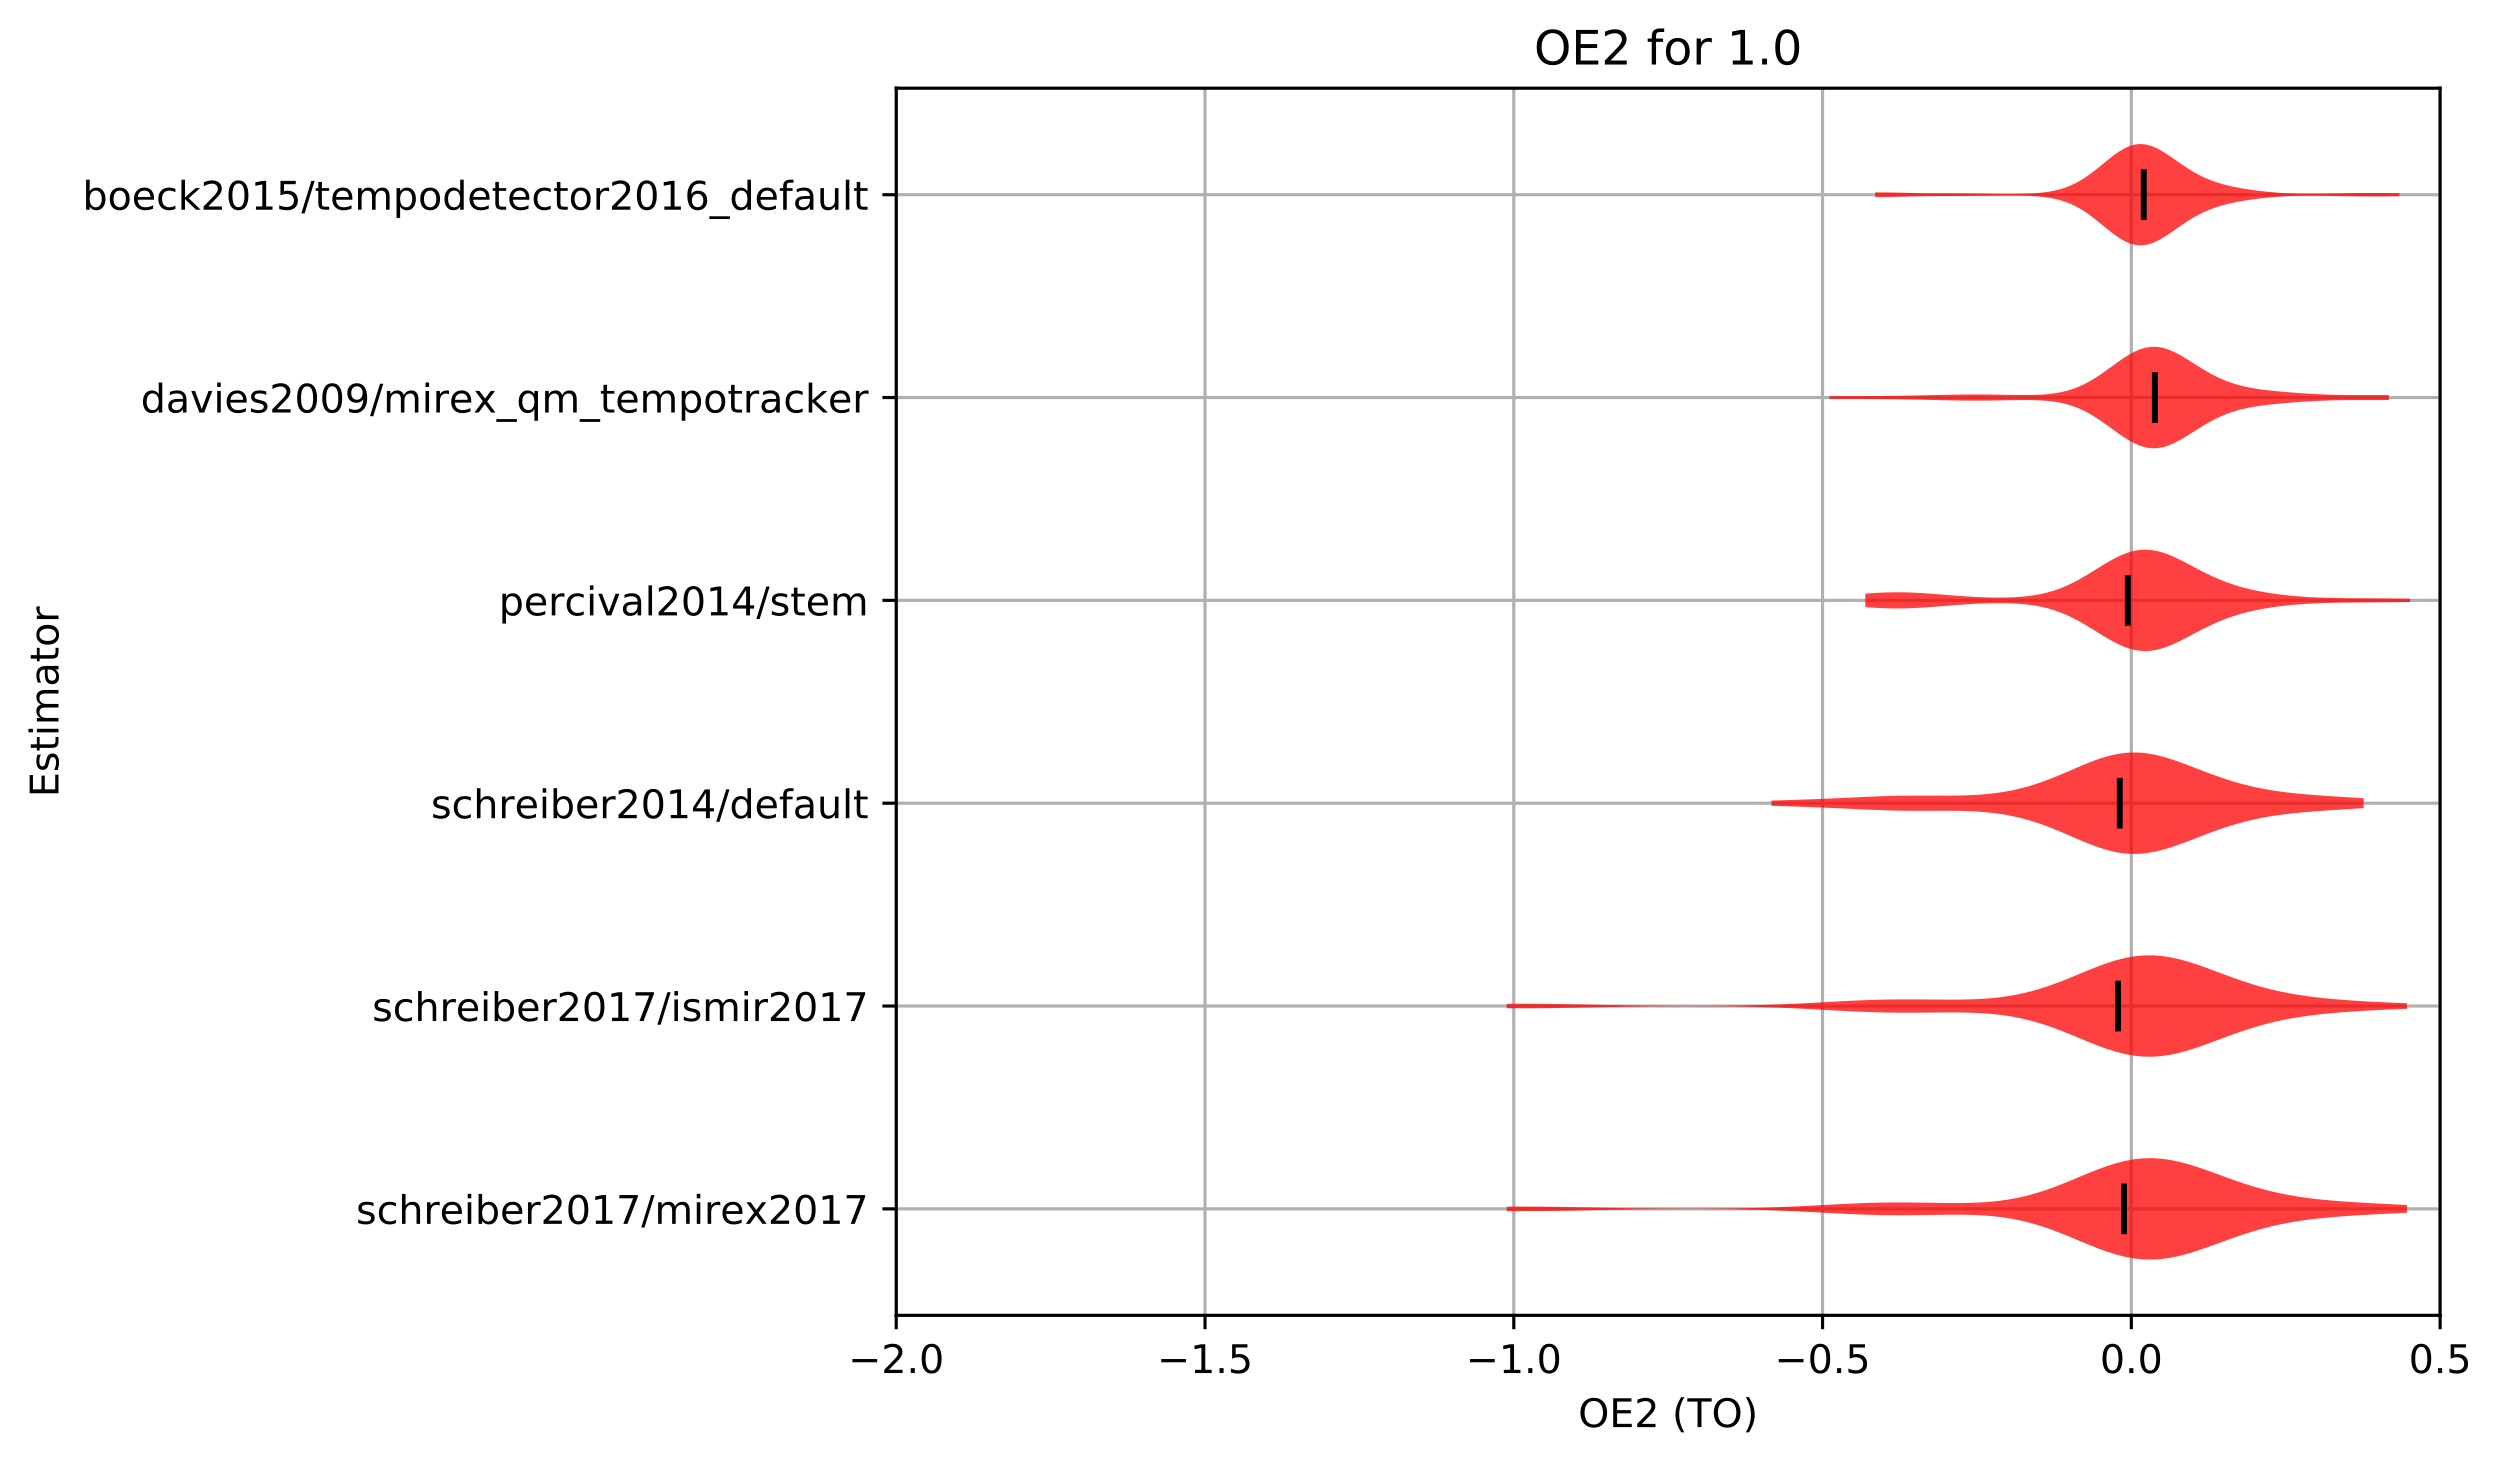 <?xml version="1.0" encoding="utf-8" standalone="no"?>
<!DOCTYPE svg PUBLIC "-//W3C//DTD SVG 1.1//EN"
  "http://www.w3.org/Graphics/SVG/1.1/DTD/svg11.dtd">
<!-- Created with matplotlib (http://matplotlib.org/) -->
<svg height="370.338pt" version="1.1" viewBox="0 0 632.498 370.338" width="632.498pt" xmlns="http://www.w3.org/2000/svg" xmlns:xlink="http://www.w3.org/1999/xlink">
 <defs>
  <style type="text/css">
*{stroke-linecap:butt;stroke-linejoin:round;}
  </style>
 </defs>
 <g id="figure_1">
  <g id="patch_1">
   <path d="M -0 370.338 
L 632.498 370.338 
L 632.498 0 
L -0 0 
z
" style="fill:#ffffff;"/>
  </g>
  <g id="axes_1">
   <g id="patch_2">
    <path d="M 226.747 332.782 
L 617.347 332.782 
L 617.347 22.318 
L 226.747 22.318 
z
" style="fill:#ffffff;"/>
   </g>
   <g id="matplotlib.axis_1">
    <g id="xtick_1">
     <g id="line2d_1">
      <path clip-path="url(#pca1eb09e44)" d="M 226.747 332.782 
L 226.747 22.318 
" style="fill:none;stroke:#b0b0b0;stroke-linecap:square;stroke-width:0.8;"/>
     </g>
     <g id="line2d_2">
      <defs>
       <path d="M 0 0 
L 0 3.5 
" id="ma3792a5d2f" style="stroke:#000000;stroke-width:0.8;"/>
      </defs>
      <g>
       <use style="stroke:#000000;stroke-width:0.8;" x="226.747" xlink:href="#ma3792a5d2f" y="332.782"/>
      </g>
     </g>
     <g id="text_1">
      <!-- −2.0 -->
      <defs>
       <path d="M 10.594 35.5 
L 73.188 35.5 
L 73.188 27.203 
L 10.594 27.203 
z
" id="DejaVuSans-2212"/>
       <path d="M 19.188 8.297 
L 53.609 8.297 
L 53.609 0 
L 7.328 0 
L 7.328 8.297 
Q 12.938 14.109 22.625 23.891 
Q 32.328 33.688 34.812 36.531 
Q 39.547 41.844 41.422 45.531 
Q 43.312 49.219 43.312 52.781 
Q 43.312 58.594 39.234 62.25 
Q 35.156 65.922 28.609 65.922 
Q 23.969 65.922 18.812 64.312 
Q 13.672 62.703 7.812 59.422 
L 7.812 69.391 
Q 13.766 71.781 18.938 73 
Q 24.125 74.219 28.422 74.219 
Q 39.75 74.219 46.484 68.547 
Q 53.219 62.891 53.219 53.422 
Q 53.219 48.922 51.531 44.891 
Q 49.859 40.875 45.406 35.406 
Q 44.188 33.984 37.641 27.219 
Q 31.109 20.453 19.188 8.297 
z
" id="DejaVuSans-32"/>
       <path d="M 10.688 12.406 
L 21 12.406 
L 21 0 
L 10.688 0 
z
" id="DejaVuSans-2e"/>
       <path d="M 31.781 66.406 
Q 24.172 66.406 20.328 58.906 
Q 16.5 51.422 16.5 36.375 
Q 16.5 21.391 20.328 13.891 
Q 24.172 6.391 31.781 6.391 
Q 39.453 6.391 43.281 13.891 
Q 47.125 21.391 47.125 36.375 
Q 47.125 51.422 43.281 58.906 
Q 39.453 66.406 31.781 66.406 
z
M 31.781 74.219 
Q 44.047 74.219 50.516 64.516 
Q 56.984 54.828 56.984 36.375 
Q 56.984 17.969 50.516 8.266 
Q 44.047 -1.422 31.781 -1.422 
Q 19.531 -1.422 13.062 8.266 
Q 6.594 17.969 6.594 36.375 
Q 6.594 54.828 13.062 64.516 
Q 19.531 74.219 31.781 74.219 
z
" id="DejaVuSans-30"/>
      </defs>
      <g transform="translate(214.605 347.381)scale(0.1 -0.1)">
       <use xlink:href="#DejaVuSans-2212"/>
       <use x="83.789" xlink:href="#DejaVuSans-32"/>
       <use x="147.412" xlink:href="#DejaVuSans-2e"/>
       <use x="179.199" xlink:href="#DejaVuSans-30"/>
      </g>
     </g>
    </g>
    <g id="xtick_2">
     <g id="line2d_3">
      <path clip-path="url(#pca1eb09e44)" d="M 304.867 332.782 
L 304.867 22.318 
" style="fill:none;stroke:#b0b0b0;stroke-linecap:square;stroke-width:0.8;"/>
     </g>
     <g id="line2d_4">
      <g>
       <use style="stroke:#000000;stroke-width:0.8;" x="304.867" xlink:href="#ma3792a5d2f" y="332.782"/>
      </g>
     </g>
     <g id="text_2">
      <!-- −1.5 -->
      <defs>
       <path d="M 12.406 8.297 
L 28.516 8.297 
L 28.516 63.922 
L 10.984 60.406 
L 10.984 69.391 
L 28.422 72.906 
L 38.281 72.906 
L 38.281 8.297 
L 54.391 8.297 
L 54.391 0 
L 12.406 0 
z
" id="DejaVuSans-31"/>
       <path d="M 10.797 72.906 
L 49.516 72.906 
L 49.516 64.594 
L 19.828 64.594 
L 19.828 46.734 
Q 21.969 47.469 24.109 47.828 
Q 26.266 48.188 28.422 48.188 
Q 40.625 48.188 47.75 41.5 
Q 54.891 34.812 54.891 23.391 
Q 54.891 11.625 47.562 5.094 
Q 40.234 -1.422 26.906 -1.422 
Q 22.312 -1.422 17.547 -0.641 
Q 12.797 0.141 7.719 1.703 
L 7.719 11.625 
Q 12.109 9.234 16.797 8.062 
Q 21.484 6.891 26.703 6.891 
Q 35.156 6.891 40.078 11.328 
Q 45.016 15.766 45.016 23.391 
Q 45.016 31 40.078 35.438 
Q 35.156 39.891 26.703 39.891 
Q 22.75 39.891 18.812 39.016 
Q 14.891 38.141 10.797 36.281 
z
" id="DejaVuSans-35"/>
      </defs>
      <g transform="translate(292.725 347.381)scale(0.1 -0.1)">
       <use xlink:href="#DejaVuSans-2212"/>
       <use x="83.789" xlink:href="#DejaVuSans-31"/>
       <use x="147.412" xlink:href="#DejaVuSans-2e"/>
       <use x="179.199" xlink:href="#DejaVuSans-35"/>
      </g>
     </g>
    </g>
    <g id="xtick_3">
     <g id="line2d_5">
      <path clip-path="url(#pca1eb09e44)" d="M 382.987 332.782 
L 382.987 22.318 
" style="fill:none;stroke:#b0b0b0;stroke-linecap:square;stroke-width:0.8;"/>
     </g>
     <g id="line2d_6">
      <g>
       <use style="stroke:#000000;stroke-width:0.8;" x="382.987" xlink:href="#ma3792a5d2f" y="332.782"/>
      </g>
     </g>
     <g id="text_3">
      <!-- −1.0 -->
      <g transform="translate(370.845 347.381)scale(0.1 -0.1)">
       <use xlink:href="#DejaVuSans-2212"/>
       <use x="83.789" xlink:href="#DejaVuSans-31"/>
       <use x="147.412" xlink:href="#DejaVuSans-2e"/>
       <use x="179.199" xlink:href="#DejaVuSans-30"/>
      </g>
     </g>
    </g>
    <g id="xtick_4">
     <g id="line2d_7">
      <path clip-path="url(#pca1eb09e44)" d="M 461.107 332.782 
L 461.107 22.318 
" style="fill:none;stroke:#b0b0b0;stroke-linecap:square;stroke-width:0.8;"/>
     </g>
     <g id="line2d_8">
      <g>
       <use style="stroke:#000000;stroke-width:0.8;" x="461.107" xlink:href="#ma3792a5d2f" y="332.782"/>
      </g>
     </g>
     <g id="text_4">
      <!-- −0.5 -->
      <g transform="translate(448.965 347.381)scale(0.1 -0.1)">
       <use xlink:href="#DejaVuSans-2212"/>
       <use x="83.789" xlink:href="#DejaVuSans-30"/>
       <use x="147.412" xlink:href="#DejaVuSans-2e"/>
       <use x="179.199" xlink:href="#DejaVuSans-35"/>
      </g>
     </g>
    </g>
    <g id="xtick_5">
     <g id="line2d_9">
      <path clip-path="url(#pca1eb09e44)" d="M 539.227 332.782 
L 539.227 22.318 
" style="fill:none;stroke:#b0b0b0;stroke-linecap:square;stroke-width:0.8;"/>
     </g>
     <g id="line2d_10">
      <g>
       <use style="stroke:#000000;stroke-width:0.8;" x="539.227" xlink:href="#ma3792a5d2f" y="332.782"/>
      </g>
     </g>
     <g id="text_5">
      <!-- 0.0 -->
      <g transform="translate(531.275 347.381)scale(0.1 -0.1)">
       <use xlink:href="#DejaVuSans-30"/>
       <use x="63.623" xlink:href="#DejaVuSans-2e"/>
       <use x="95.41" xlink:href="#DejaVuSans-30"/>
      </g>
     </g>
    </g>
    <g id="xtick_6">
     <g id="line2d_11">
      <path clip-path="url(#pca1eb09e44)" d="M 617.347 332.782 
L 617.347 22.318 
" style="fill:none;stroke:#b0b0b0;stroke-linecap:square;stroke-width:0.8;"/>
     </g>
     <g id="line2d_12">
      <g>
       <use style="stroke:#000000;stroke-width:0.8;" x="617.347" xlink:href="#ma3792a5d2f" y="332.782"/>
      </g>
     </g>
     <g id="text_6">
      <!-- 0.5 -->
      <g transform="translate(609.395 347.381)scale(0.1 -0.1)">
       <use xlink:href="#DejaVuSans-30"/>
       <use x="63.623" xlink:href="#DejaVuSans-2e"/>
       <use x="95.41" xlink:href="#DejaVuSans-35"/>
      </g>
     </g>
    </g>
    <g id="text_7">
     <!-- OE2 (TO) -->
     <defs>
      <path d="M 39.406 66.219 
Q 28.656 66.219 22.328 58.203 
Q 16.016 50.203 16.016 36.375 
Q 16.016 22.609 22.328 14.594 
Q 28.656 6.594 39.406 6.594 
Q 50.141 6.594 56.422 14.594 
Q 62.703 22.609 62.703 36.375 
Q 62.703 50.203 56.422 58.203 
Q 50.141 66.219 39.406 66.219 
z
M 39.406 74.219 
Q 54.734 74.219 63.906 63.938 
Q 73.094 53.656 73.094 36.375 
Q 73.094 19.141 63.906 8.859 
Q 54.734 -1.422 39.406 -1.422 
Q 24.031 -1.422 14.812 8.828 
Q 5.609 19.094 5.609 36.375 
Q 5.609 53.656 14.812 63.938 
Q 24.031 74.219 39.406 74.219 
z
" id="DejaVuSans-4f"/>
      <path d="M 9.812 72.906 
L 55.906 72.906 
L 55.906 64.594 
L 19.672 64.594 
L 19.672 43.016 
L 54.391 43.016 
L 54.391 34.719 
L 19.672 34.719 
L 19.672 8.297 
L 56.781 8.297 
L 56.781 0 
L 9.812 0 
z
" id="DejaVuSans-45"/>
      <path id="DejaVuSans-20"/>
      <path d="M 31 75.875 
Q 24.469 64.656 21.281 53.656 
Q 18.109 42.672 18.109 31.391 
Q 18.109 20.125 21.312 9.062 
Q 24.516 -2 31 -13.188 
L 23.188 -13.188 
Q 15.875 -1.703 12.234 9.375 
Q 8.594 20.453 8.594 31.391 
Q 8.594 42.281 12.203 53.312 
Q 15.828 64.359 23.188 75.875 
z
" id="DejaVuSans-28"/>
      <path d="M -0.297 72.906 
L 61.375 72.906 
L 61.375 64.594 
L 35.5 64.594 
L 35.5 0 
L 25.594 0 
L 25.594 64.594 
L -0.297 64.594 
z
" id="DejaVuSans-54"/>
      <path d="M 8.016 75.875 
L 15.828 75.875 
Q 23.141 64.359 26.781 53.312 
Q 30.422 42.281 30.422 31.391 
Q 30.422 20.453 26.781 9.375 
Q 23.141 -1.703 15.828 -13.188 
L 8.016 -13.188 
Q 14.5 -2 17.703 9.062 
Q 20.906 20.125 20.906 31.391 
Q 20.906 42.672 17.703 53.656 
Q 14.5 64.656 8.016 75.875 
z
" id="DejaVuSans-29"/>
     </defs>
     <g transform="translate(399.29 361.059)scale(0.1 -0.1)">
      <use xlink:href="#DejaVuSans-4f"/>
      <use x="78.711" xlink:href="#DejaVuSans-45"/>
      <use x="141.895" xlink:href="#DejaVuSans-32"/>
      <use x="205.518" xlink:href="#DejaVuSans-20"/>
      <use x="237.305" xlink:href="#DejaVuSans-28"/>
      <use x="276.318" xlink:href="#DejaVuSans-54"/>
      <use x="337.402" xlink:href="#DejaVuSans-4f"/>
      <use x="416.113" xlink:href="#DejaVuSans-29"/>
     </g>
    </g>
   </g>
   <g id="matplotlib.axis_2">
    <g id="ytick_1">
     <g id="line2d_13">
      <path clip-path="url(#pca1eb09e44)" d="M 226.747 305.841 
L 617.347 305.841 
" style="fill:none;stroke:#b0b0b0;stroke-linecap:square;stroke-width:0.8;"/>
     </g>
     <g id="line2d_14">
      <defs>
       <path d="M 0 0 
L -3.5 0 
" id="mf62fa3d523" style="stroke:#000000;stroke-width:0.8;"/>
      </defs>
      <g>
       <use style="stroke:#000000;stroke-width:0.8;" x="226.747" xlink:href="#mf62fa3d523" y="305.841"/>
      </g>
     </g>
     <g id="text_8">
      <!-- schreiber2017/mirex2017 -->
      <defs>
       <path d="M 44.281 53.078 
L 44.281 44.578 
Q 40.484 46.531 36.375 47.5 
Q 32.281 48.484 27.875 48.484 
Q 21.188 48.484 17.844 46.438 
Q 14.5 44.391 14.5 40.281 
Q 14.5 37.156 16.891 35.375 
Q 19.281 33.594 26.516 31.984 
L 29.594 31.297 
Q 39.156 29.25 43.188 25.516 
Q 47.219 21.781 47.219 15.094 
Q 47.219 7.469 41.188 3.016 
Q 35.156 -1.422 24.609 -1.422 
Q 20.219 -1.422 15.453 -0.562 
Q 10.688 0.297 5.422 2 
L 5.422 11.281 
Q 10.406 8.688 15.234 7.391 
Q 20.062 6.109 24.812 6.109 
Q 31.156 6.109 34.562 8.281 
Q 37.984 10.453 37.984 14.406 
Q 37.984 18.062 35.516 20.016 
Q 33.062 21.969 24.703 23.781 
L 21.578 24.516 
Q 13.234 26.266 9.516 29.906 
Q 5.812 33.547 5.812 39.891 
Q 5.812 47.609 11.281 51.797 
Q 16.75 56 26.812 56 
Q 31.781 56 36.172 55.266 
Q 40.578 54.547 44.281 53.078 
z
" id="DejaVuSans-73"/>
       <path d="M 48.781 52.594 
L 48.781 44.188 
Q 44.969 46.297 41.141 47.344 
Q 37.312 48.391 33.406 48.391 
Q 24.656 48.391 19.812 42.844 
Q 14.984 37.312 14.984 27.297 
Q 14.984 17.281 19.812 11.734 
Q 24.656 6.203 33.406 6.203 
Q 37.312 6.203 41.141 7.25 
Q 44.969 8.297 48.781 10.406 
L 48.781 2.094 
Q 45.016 0.344 40.984 -0.531 
Q 36.969 -1.422 32.422 -1.422 
Q 20.062 -1.422 12.781 6.344 
Q 5.516 14.109 5.516 27.297 
Q 5.516 40.672 12.859 48.328 
Q 20.219 56 33.016 56 
Q 37.156 56 41.109 55.141 
Q 45.062 54.297 48.781 52.594 
z
" id="DejaVuSans-63"/>
       <path d="M 54.891 33.016 
L 54.891 0 
L 45.906 0 
L 45.906 32.719 
Q 45.906 40.484 42.875 44.328 
Q 39.844 48.188 33.797 48.188 
Q 26.516 48.188 22.312 43.547 
Q 18.109 38.922 18.109 30.906 
L 18.109 0 
L 9.078 0 
L 9.078 75.984 
L 18.109 75.984 
L 18.109 46.188 
Q 21.344 51.125 25.703 53.562 
Q 30.078 56 35.797 56 
Q 45.219 56 50.047 50.172 
Q 54.891 44.344 54.891 33.016 
z
" id="DejaVuSans-68"/>
       <path d="M 41.109 46.297 
Q 39.594 47.172 37.812 47.578 
Q 36.031 48 33.891 48 
Q 26.266 48 22.188 43.047 
Q 18.109 38.094 18.109 28.812 
L 18.109 0 
L 9.078 0 
L 9.078 54.688 
L 18.109 54.688 
L 18.109 46.188 
Q 20.953 51.172 25.484 53.578 
Q 30.031 56 36.531 56 
Q 37.453 56 38.578 55.875 
Q 39.703 55.766 41.062 55.516 
z
" id="DejaVuSans-72"/>
       <path d="M 56.203 29.594 
L 56.203 25.203 
L 14.891 25.203 
Q 15.484 15.922 20.484 11.062 
Q 25.484 6.203 34.422 6.203 
Q 39.594 6.203 44.453 7.469 
Q 49.312 8.734 54.109 11.281 
L 54.109 2.781 
Q 49.266 0.734 44.188 -0.344 
Q 39.109 -1.422 33.891 -1.422 
Q 20.797 -1.422 13.156 6.188 
Q 5.516 13.812 5.516 26.812 
Q 5.516 40.234 12.766 48.109 
Q 20.016 56 32.328 56 
Q 43.359 56 49.781 48.891 
Q 56.203 41.797 56.203 29.594 
z
M 47.219 32.234 
Q 47.125 39.594 43.094 43.984 
Q 39.062 48.391 32.422 48.391 
Q 24.906 48.391 20.391 44.141 
Q 15.875 39.891 15.188 32.172 
z
" id="DejaVuSans-65"/>
       <path d="M 9.422 54.688 
L 18.406 54.688 
L 18.406 0 
L 9.422 0 
z
M 9.422 75.984 
L 18.406 75.984 
L 18.406 64.594 
L 9.422 64.594 
z
" id="DejaVuSans-69"/>
       <path d="M 48.688 27.297 
Q 48.688 37.203 44.609 42.844 
Q 40.531 48.484 33.406 48.484 
Q 26.266 48.484 22.188 42.844 
Q 18.109 37.203 18.109 27.297 
Q 18.109 17.391 22.188 11.75 
Q 26.266 6.109 33.406 6.109 
Q 40.531 6.109 44.609 11.75 
Q 48.688 17.391 48.688 27.297 
z
M 18.109 46.391 
Q 20.953 51.266 25.266 53.625 
Q 29.594 56 35.594 56 
Q 45.562 56 51.781 48.094 
Q 58.016 40.188 58.016 27.297 
Q 58.016 14.406 51.781 6.484 
Q 45.562 -1.422 35.594 -1.422 
Q 29.594 -1.422 25.266 0.953 
Q 20.953 3.328 18.109 8.203 
L 18.109 0 
L 9.078 0 
L 9.078 75.984 
L 18.109 75.984 
z
" id="DejaVuSans-62"/>
       <path d="M 8.203 72.906 
L 55.078 72.906 
L 55.078 68.703 
L 28.609 0 
L 18.312 0 
L 43.219 64.594 
L 8.203 64.594 
z
" id="DejaVuSans-37"/>
       <path d="M 25.391 72.906 
L 33.688 72.906 
L 8.297 -9.281 
L 0 -9.281 
z
" id="DejaVuSans-2f"/>
       <path d="M 52 44.188 
Q 55.375 50.25 60.062 53.125 
Q 64.75 56 71.094 56 
Q 79.641 56 84.281 50.016 
Q 88.922 44.047 88.922 33.016 
L 88.922 0 
L 79.891 0 
L 79.891 32.719 
Q 79.891 40.578 77.094 44.375 
Q 74.312 48.188 68.609 48.188 
Q 61.625 48.188 57.562 43.547 
Q 53.516 38.922 53.516 30.906 
L 53.516 0 
L 44.484 0 
L 44.484 32.719 
Q 44.484 40.625 41.703 44.406 
Q 38.922 48.188 33.109 48.188 
Q 26.219 48.188 22.156 43.531 
Q 18.109 38.875 18.109 30.906 
L 18.109 0 
L 9.078 0 
L 9.078 54.688 
L 18.109 54.688 
L 18.109 46.188 
Q 21.188 51.219 25.484 53.609 
Q 29.781 56 35.688 56 
Q 41.656 56 45.828 52.969 
Q 50 49.953 52 44.188 
z
" id="DejaVuSans-6d"/>
       <path d="M 54.891 54.688 
L 35.109 28.078 
L 55.906 0 
L 45.312 0 
L 29.391 21.484 
L 13.484 0 
L 2.875 0 
L 24.125 28.609 
L 4.688 54.688 
L 15.281 54.688 
L 29.781 35.203 
L 44.281 54.688 
z
" id="DejaVuSans-78"/>
      </defs>
      <g transform="translate(90.084 309.64)scale(0.1 -0.1)">
       <use xlink:href="#DejaVuSans-73"/>
       <use x="52.1" xlink:href="#DejaVuSans-63"/>
       <use x="107.08" xlink:href="#DejaVuSans-68"/>
       <use x="170.459" xlink:href="#DejaVuSans-72"/>
       <use x="211.541" xlink:href="#DejaVuSans-65"/>
       <use x="273.064" xlink:href="#DejaVuSans-69"/>
       <use x="300.848" xlink:href="#DejaVuSans-62"/>
       <use x="364.324" xlink:href="#DejaVuSans-65"/>
       <use x="425.848" xlink:href="#DejaVuSans-72"/>
       <use x="466.961" xlink:href="#DejaVuSans-32"/>
       <use x="530.584" xlink:href="#DejaVuSans-30"/>
       <use x="594.207" xlink:href="#DejaVuSans-31"/>
       <use x="657.83" xlink:href="#DejaVuSans-37"/>
       <use x="721.453" xlink:href="#DejaVuSans-2f"/>
       <use x="755.145" xlink:href="#DejaVuSans-6d"/>
       <use x="852.557" xlink:href="#DejaVuSans-69"/>
       <use x="880.34" xlink:href="#DejaVuSans-72"/>
       <use x="921.422" xlink:href="#DejaVuSans-65"/>
       <use x="982.93" xlink:href="#DejaVuSans-78"/>
       <use x="1042.109" xlink:href="#DejaVuSans-32"/>
       <use x="1105.732" xlink:href="#DejaVuSans-30"/>
       <use x="1169.355" xlink:href="#DejaVuSans-31"/>
       <use x="1232.979" xlink:href="#DejaVuSans-37"/>
      </g>
     </g>
    </g>
    <g id="ytick_2">
     <g id="line2d_15">
      <path clip-path="url(#pca1eb09e44)" d="M 226.747 254.525 
L 617.347 254.525 
" style="fill:none;stroke:#b0b0b0;stroke-linecap:square;stroke-width:0.8;"/>
     </g>
     <g id="line2d_16">
      <g>
       <use style="stroke:#000000;stroke-width:0.8;" x="226.747" xlink:href="#mf62fa3d523" y="254.525"/>
      </g>
     </g>
     <g id="text_9">
      <!-- schreiber2017/ismir2017 -->
      <g transform="translate(94.164 258.324)scale(0.1 -0.1)">
       <use xlink:href="#DejaVuSans-73"/>
       <use x="52.1" xlink:href="#DejaVuSans-63"/>
       <use x="107.08" xlink:href="#DejaVuSans-68"/>
       <use x="170.459" xlink:href="#DejaVuSans-72"/>
       <use x="211.541" xlink:href="#DejaVuSans-65"/>
       <use x="273.064" xlink:href="#DejaVuSans-69"/>
       <use x="300.848" xlink:href="#DejaVuSans-62"/>
       <use x="364.324" xlink:href="#DejaVuSans-65"/>
       <use x="425.848" xlink:href="#DejaVuSans-72"/>
       <use x="466.961" xlink:href="#DejaVuSans-32"/>
       <use x="530.584" xlink:href="#DejaVuSans-30"/>
       <use x="594.207" xlink:href="#DejaVuSans-31"/>
       <use x="657.83" xlink:href="#DejaVuSans-37"/>
       <use x="721.453" xlink:href="#DejaVuSans-2f"/>
       <use x="755.145" xlink:href="#DejaVuSans-69"/>
       <use x="782.928" xlink:href="#DejaVuSans-73"/>
       <use x="835.027" xlink:href="#DejaVuSans-6d"/>
       <use x="932.439" xlink:href="#DejaVuSans-69"/>
       <use x="960.223" xlink:href="#DejaVuSans-72"/>
       <use x="1001.336" xlink:href="#DejaVuSans-32"/>
       <use x="1064.959" xlink:href="#DejaVuSans-30"/>
       <use x="1128.582" xlink:href="#DejaVuSans-31"/>
       <use x="1192.205" xlink:href="#DejaVuSans-37"/>
      </g>
     </g>
    </g>
    <g id="ytick_3">
     <g id="line2d_17">
      <path clip-path="url(#pca1eb09e44)" d="M 226.747 203.208 
L 617.347 203.208 
" style="fill:none;stroke:#b0b0b0;stroke-linecap:square;stroke-width:0.8;"/>
     </g>
     <g id="line2d_18">
      <g>
       <use style="stroke:#000000;stroke-width:0.8;" x="226.747" xlink:href="#mf62fa3d523" y="203.208"/>
      </g>
     </g>
     <g id="text_10">
      <!-- schreiber2014/default -->
      <defs>
       <path d="M 37.797 64.312 
L 12.891 25.391 
L 37.797 25.391 
z
M 35.203 72.906 
L 47.609 72.906 
L 47.609 25.391 
L 58.016 25.391 
L 58.016 17.188 
L 47.609 17.188 
L 47.609 0 
L 37.797 0 
L 37.797 17.188 
L 4.891 17.188 
L 4.891 26.703 
z
" id="DejaVuSans-34"/>
       <path d="M 45.406 46.391 
L 45.406 75.984 
L 54.391 75.984 
L 54.391 0 
L 45.406 0 
L 45.406 8.203 
Q 42.578 3.328 38.25 0.953 
Q 33.938 -1.422 27.875 -1.422 
Q 17.969 -1.422 11.734 6.484 
Q 5.516 14.406 5.516 27.297 
Q 5.516 40.188 11.734 48.094 
Q 17.969 56 27.875 56 
Q 33.938 56 38.25 53.625 
Q 42.578 51.266 45.406 46.391 
z
M 14.797 27.297 
Q 14.797 17.391 18.875 11.75 
Q 22.953 6.109 30.078 6.109 
Q 37.203 6.109 41.297 11.75 
Q 45.406 17.391 45.406 27.297 
Q 45.406 37.203 41.297 42.844 
Q 37.203 48.484 30.078 48.484 
Q 22.953 48.484 18.875 42.844 
Q 14.797 37.203 14.797 27.297 
z
" id="DejaVuSans-64"/>
       <path d="M 37.109 75.984 
L 37.109 68.5 
L 28.516 68.5 
Q 23.688 68.5 21.797 66.547 
Q 19.922 64.594 19.922 59.516 
L 19.922 54.688 
L 34.719 54.688 
L 34.719 47.703 
L 19.922 47.703 
L 19.922 0 
L 10.891 0 
L 10.891 47.703 
L 2.297 47.703 
L 2.297 54.688 
L 10.891 54.688 
L 10.891 58.5 
Q 10.891 67.625 15.141 71.797 
Q 19.391 75.984 28.609 75.984 
z
" id="DejaVuSans-66"/>
       <path d="M 34.281 27.484 
Q 23.391 27.484 19.188 25 
Q 14.984 22.516 14.984 16.5 
Q 14.984 11.719 18.141 8.906 
Q 21.297 6.109 26.703 6.109 
Q 34.188 6.109 38.703 11.406 
Q 43.219 16.703 43.219 25.484 
L 43.219 27.484 
z
M 52.203 31.203 
L 52.203 0 
L 43.219 0 
L 43.219 8.297 
Q 40.141 3.328 35.547 0.953 
Q 30.953 -1.422 24.312 -1.422 
Q 15.922 -1.422 10.953 3.297 
Q 6 8.016 6 15.922 
Q 6 25.141 12.172 29.828 
Q 18.359 34.516 30.609 34.516 
L 43.219 34.516 
L 43.219 35.406 
Q 43.219 41.609 39.141 45 
Q 35.062 48.391 27.688 48.391 
Q 23 48.391 18.547 47.266 
Q 14.109 46.141 10.016 43.891 
L 10.016 52.203 
Q 14.938 54.109 19.578 55.047 
Q 24.219 56 28.609 56 
Q 40.484 56 46.344 49.844 
Q 52.203 43.703 52.203 31.203 
z
" id="DejaVuSans-61"/>
       <path d="M 8.5 21.578 
L 8.5 54.688 
L 17.484 54.688 
L 17.484 21.922 
Q 17.484 14.156 20.5 10.266 
Q 23.531 6.391 29.594 6.391 
Q 36.859 6.391 41.078 11.031 
Q 45.312 15.672 45.312 23.688 
L 45.312 54.688 
L 54.297 54.688 
L 54.297 0 
L 45.312 0 
L 45.312 8.406 
Q 42.047 3.422 37.719 1 
Q 33.406 -1.422 27.688 -1.422 
Q 18.266 -1.422 13.375 4.438 
Q 8.5 10.297 8.5 21.578 
z
M 31.109 56 
z
" id="DejaVuSans-75"/>
       <path d="M 9.422 75.984 
L 18.406 75.984 
L 18.406 0 
L 9.422 0 
z
" id="DejaVuSans-6c"/>
       <path d="M 18.312 70.219 
L 18.312 54.688 
L 36.812 54.688 
L 36.812 47.703 
L 18.312 47.703 
L 18.312 18.016 
Q 18.312 11.328 20.141 9.422 
Q 21.969 7.516 27.594 7.516 
L 36.812 7.516 
L 36.812 0 
L 27.594 0 
Q 17.188 0 13.234 3.875 
Q 9.281 7.766 9.281 18.016 
L 9.281 47.703 
L 2.688 47.703 
L 2.688 54.688 
L 9.281 54.688 
L 9.281 70.219 
z
" id="DejaVuSans-74"/>
      </defs>
      <g transform="translate(109.045 207.008)scale(0.1 -0.1)">
       <use xlink:href="#DejaVuSans-73"/>
       <use x="52.1" xlink:href="#DejaVuSans-63"/>
       <use x="107.08" xlink:href="#DejaVuSans-68"/>
       <use x="170.459" xlink:href="#DejaVuSans-72"/>
       <use x="211.541" xlink:href="#DejaVuSans-65"/>
       <use x="273.064" xlink:href="#DejaVuSans-69"/>
       <use x="300.848" xlink:href="#DejaVuSans-62"/>
       <use x="364.324" xlink:href="#DejaVuSans-65"/>
       <use x="425.848" xlink:href="#DejaVuSans-72"/>
       <use x="466.961" xlink:href="#DejaVuSans-32"/>
       <use x="530.584" xlink:href="#DejaVuSans-30"/>
       <use x="594.207" xlink:href="#DejaVuSans-31"/>
       <use x="657.83" xlink:href="#DejaVuSans-34"/>
       <use x="721.453" xlink:href="#DejaVuSans-2f"/>
       <use x="755.145" xlink:href="#DejaVuSans-64"/>
       <use x="818.621" xlink:href="#DejaVuSans-65"/>
       <use x="880.145" xlink:href="#DejaVuSans-66"/>
       <use x="915.35" xlink:href="#DejaVuSans-61"/>
       <use x="976.629" xlink:href="#DejaVuSans-75"/>
       <use x="1040.008" xlink:href="#DejaVuSans-6c"/>
       <use x="1067.791" xlink:href="#DejaVuSans-74"/>
      </g>
     </g>
    </g>
    <g id="ytick_4">
     <g id="line2d_19">
      <path clip-path="url(#pca1eb09e44)" d="M 226.747 151.892 
L 617.347 151.892 
" style="fill:none;stroke:#b0b0b0;stroke-linecap:square;stroke-width:0.8;"/>
     </g>
     <g id="line2d_20">
      <g>
       <use style="stroke:#000000;stroke-width:0.8;" x="226.747" xlink:href="#mf62fa3d523" y="151.892"/>
      </g>
     </g>
     <g id="text_11">
      <!-- percival2014/stem -->
      <defs>
       <path d="M 18.109 8.203 
L 18.109 -20.797 
L 9.078 -20.797 
L 9.078 54.688 
L 18.109 54.688 
L 18.109 46.391 
Q 20.953 51.266 25.266 53.625 
Q 29.594 56 35.594 56 
Q 45.562 56 51.781 48.094 
Q 58.016 40.188 58.016 27.297 
Q 58.016 14.406 51.781 6.484 
Q 45.562 -1.422 35.594 -1.422 
Q 29.594 -1.422 25.266 0.953 
Q 20.953 3.328 18.109 8.203 
z
M 48.688 27.297 
Q 48.688 37.203 44.609 42.844 
Q 40.531 48.484 33.406 48.484 
Q 26.266 48.484 22.188 42.844 
Q 18.109 37.203 18.109 27.297 
Q 18.109 17.391 22.188 11.75 
Q 26.266 6.109 33.406 6.109 
Q 40.531 6.109 44.609 11.75 
Q 48.688 17.391 48.688 27.297 
z
" id="DejaVuSans-70"/>
       <path d="M 2.984 54.688 
L 12.5 54.688 
L 29.594 8.797 
L 46.688 54.688 
L 56.203 54.688 
L 35.688 0 
L 23.484 0 
z
" id="DejaVuSans-76"/>
      </defs>
      <g transform="translate(126.194 155.691)scale(0.1 -0.1)">
       <use xlink:href="#DejaVuSans-70"/>
       <use x="63.477" xlink:href="#DejaVuSans-65"/>
       <use x="125" xlink:href="#DejaVuSans-72"/>
       <use x="166.082" xlink:href="#DejaVuSans-63"/>
       <use x="221.062" xlink:href="#DejaVuSans-69"/>
       <use x="248.846" xlink:href="#DejaVuSans-76"/>
       <use x="308.025" xlink:href="#DejaVuSans-61"/>
       <use x="369.305" xlink:href="#DejaVuSans-6c"/>
       <use x="397.088" xlink:href="#DejaVuSans-32"/>
       <use x="460.711" xlink:href="#DejaVuSans-30"/>
       <use x="524.334" xlink:href="#DejaVuSans-31"/>
       <use x="587.957" xlink:href="#DejaVuSans-34"/>
       <use x="651.58" xlink:href="#DejaVuSans-2f"/>
       <use x="685.271" xlink:href="#DejaVuSans-73"/>
       <use x="737.371" xlink:href="#DejaVuSans-74"/>
       <use x="776.58" xlink:href="#DejaVuSans-65"/>
       <use x="838.104" xlink:href="#DejaVuSans-6d"/>
      </g>
     </g>
    </g>
    <g id="ytick_5">
     <g id="line2d_21">
      <path clip-path="url(#pca1eb09e44)" d="M 226.747 100.576 
L 617.347 100.576 
" style="fill:none;stroke:#b0b0b0;stroke-linecap:square;stroke-width:0.8;"/>
     </g>
     <g id="line2d_22">
      <g>
       <use style="stroke:#000000;stroke-width:0.8;" x="226.747" xlink:href="#mf62fa3d523" y="100.576"/>
      </g>
     </g>
     <g id="text_12">
      <!-- davies2009/mirex_qm_tempotracker -->
      <defs>
       <path d="M 10.984 1.516 
L 10.984 10.5 
Q 14.703 8.734 18.5 7.812 
Q 22.312 6.891 25.984 6.891 
Q 35.75 6.891 40.891 13.453 
Q 46.047 20.016 46.781 33.406 
Q 43.953 29.203 39.594 26.953 
Q 35.25 24.703 29.984 24.703 
Q 19.047 24.703 12.672 31.312 
Q 6.297 37.938 6.297 49.422 
Q 6.297 60.641 12.938 67.422 
Q 19.578 74.219 30.609 74.219 
Q 43.266 74.219 49.922 64.516 
Q 56.594 54.828 56.594 36.375 
Q 56.594 19.141 48.406 8.859 
Q 40.234 -1.422 26.422 -1.422 
Q 22.703 -1.422 18.891 -0.688 
Q 15.094 0.047 10.984 1.516 
z
M 30.609 32.422 
Q 37.25 32.422 41.125 36.953 
Q 45.016 41.5 45.016 49.422 
Q 45.016 57.281 41.125 61.844 
Q 37.25 66.406 30.609 66.406 
Q 23.969 66.406 20.094 61.844 
Q 16.219 57.281 16.219 49.422 
Q 16.219 41.5 20.094 36.953 
Q 23.969 32.422 30.609 32.422 
z
" id="DejaVuSans-39"/>
       <path d="M 50.984 -16.609 
L 50.984 -23.578 
L -0.984 -23.578 
L -0.984 -16.609 
z
" id="DejaVuSans-5f"/>
       <path d="M 14.797 27.297 
Q 14.797 17.391 18.875 11.75 
Q 22.953 6.109 30.078 6.109 
Q 37.203 6.109 41.297 11.75 
Q 45.406 17.391 45.406 27.297 
Q 45.406 37.203 41.297 42.844 
Q 37.203 48.484 30.078 48.484 
Q 22.953 48.484 18.875 42.844 
Q 14.797 37.203 14.797 27.297 
z
M 45.406 8.203 
Q 42.578 3.328 38.25 0.953 
Q 33.938 -1.422 27.875 -1.422 
Q 17.969 -1.422 11.734 6.484 
Q 5.516 14.406 5.516 27.297 
Q 5.516 40.188 11.734 48.094 
Q 17.969 56 27.875 56 
Q 33.938 56 38.25 53.625 
Q 42.578 51.266 45.406 46.391 
L 45.406 54.688 
L 54.391 54.688 
L 54.391 -20.797 
L 45.406 -20.797 
z
" id="DejaVuSans-71"/>
       <path d="M 30.609 48.391 
Q 23.391 48.391 19.188 42.75 
Q 14.984 37.109 14.984 27.297 
Q 14.984 17.484 19.156 11.844 
Q 23.344 6.203 30.609 6.203 
Q 37.797 6.203 41.984 11.859 
Q 46.188 17.531 46.188 27.297 
Q 46.188 37.016 41.984 42.703 
Q 37.797 48.391 30.609 48.391 
z
M 30.609 56 
Q 42.328 56 49.016 48.375 
Q 55.719 40.766 55.719 27.297 
Q 55.719 13.875 49.016 6.219 
Q 42.328 -1.422 30.609 -1.422 
Q 18.844 -1.422 12.172 6.219 
Q 5.516 13.875 5.516 27.297 
Q 5.516 40.766 12.172 48.375 
Q 18.844 56 30.609 56 
z
" id="DejaVuSans-6f"/>
       <path d="M 9.078 75.984 
L 18.109 75.984 
L 18.109 31.109 
L 44.922 54.688 
L 56.391 54.688 
L 27.391 29.109 
L 57.625 0 
L 45.906 0 
L 18.109 26.703 
L 18.109 0 
L 9.078 0 
z
" id="DejaVuSans-6b"/>
      </defs>
      <g transform="translate(35.617 104.375)scale(0.1 -0.1)">
       <use xlink:href="#DejaVuSans-64"/>
       <use x="63.477" xlink:href="#DejaVuSans-61"/>
       <use x="124.756" xlink:href="#DejaVuSans-76"/>
       <use x="183.936" xlink:href="#DejaVuSans-69"/>
       <use x="211.719" xlink:href="#DejaVuSans-65"/>
       <use x="273.242" xlink:href="#DejaVuSans-73"/>
       <use x="325.342" xlink:href="#DejaVuSans-32"/>
       <use x="388.965" xlink:href="#DejaVuSans-30"/>
       <use x="452.588" xlink:href="#DejaVuSans-30"/>
       <use x="516.211" xlink:href="#DejaVuSans-39"/>
       <use x="579.834" xlink:href="#DejaVuSans-2f"/>
       <use x="613.525" xlink:href="#DejaVuSans-6d"/>
       <use x="710.938" xlink:href="#DejaVuSans-69"/>
       <use x="738.721" xlink:href="#DejaVuSans-72"/>
       <use x="779.803" xlink:href="#DejaVuSans-65"/>
       <use x="841.311" xlink:href="#DejaVuSans-78"/>
       <use x="900.49" xlink:href="#DejaVuSans-5f"/>
       <use x="950.49" xlink:href="#DejaVuSans-71"/>
       <use x="1013.967" xlink:href="#DejaVuSans-6d"/>
       <use x="1111.379" xlink:href="#DejaVuSans-5f"/>
       <use x="1161.379" xlink:href="#DejaVuSans-74"/>
       <use x="1200.588" xlink:href="#DejaVuSans-65"/>
       <use x="1262.111" xlink:href="#DejaVuSans-6d"/>
       <use x="1359.523" xlink:href="#DejaVuSans-70"/>
       <use x="1423" xlink:href="#DejaVuSans-6f"/>
       <use x="1484.182" xlink:href="#DejaVuSans-74"/>
       <use x="1523.391" xlink:href="#DejaVuSans-72"/>
       <use x="1564.504" xlink:href="#DejaVuSans-61"/>
       <use x="1625.783" xlink:href="#DejaVuSans-63"/>
       <use x="1680.764" xlink:href="#DejaVuSans-6b"/>
       <use x="1738.627" xlink:href="#DejaVuSans-65"/>
       <use x="1800.15" xlink:href="#DejaVuSans-72"/>
      </g>
     </g>
    </g>
    <g id="ytick_6">
     <g id="line2d_23">
      <path clip-path="url(#pca1eb09e44)" d="M 226.747 49.259 
L 617.347 49.259 
" style="fill:none;stroke:#b0b0b0;stroke-linecap:square;stroke-width:0.8;"/>
     </g>
     <g id="line2d_24">
      <g>
       <use style="stroke:#000000;stroke-width:0.8;" x="226.747" xlink:href="#mf62fa3d523" y="49.259"/>
      </g>
     </g>
     <g id="text_13">
      <!-- boeck2015/tempodetector2016_default -->
      <defs>
       <path d="M 33.016 40.375 
Q 26.375 40.375 22.484 35.828 
Q 18.609 31.297 18.609 23.391 
Q 18.609 15.531 22.484 10.953 
Q 26.375 6.391 33.016 6.391 
Q 39.656 6.391 43.531 10.953 
Q 47.406 15.531 47.406 23.391 
Q 47.406 31.297 43.531 35.828 
Q 39.656 40.375 33.016 40.375 
z
M 52.594 71.297 
L 52.594 62.312 
Q 48.875 64.062 45.094 64.984 
Q 41.312 65.922 37.594 65.922 
Q 27.828 65.922 22.672 59.328 
Q 17.531 52.734 16.797 39.406 
Q 19.672 43.656 24.016 45.922 
Q 28.375 48.188 33.594 48.188 
Q 44.578 48.188 50.953 41.516 
Q 57.328 34.859 57.328 23.391 
Q 57.328 12.156 50.688 5.359 
Q 44.047 -1.422 33.016 -1.422 
Q 20.359 -1.422 13.672 8.266 
Q 6.984 17.969 6.984 36.375 
Q 6.984 53.656 15.188 63.938 
Q 23.391 74.219 37.203 74.219 
Q 40.922 74.219 44.703 73.484 
Q 48.484 72.75 52.594 71.297 
z
" id="DejaVuSans-36"/>
      </defs>
      <g transform="translate(20.878 53.058)scale(0.1 -0.1)">
       <use xlink:href="#DejaVuSans-62"/>
       <use x="63.477" xlink:href="#DejaVuSans-6f"/>
       <use x="124.658" xlink:href="#DejaVuSans-65"/>
       <use x="186.182" xlink:href="#DejaVuSans-63"/>
       <use x="241.162" xlink:href="#DejaVuSans-6b"/>
       <use x="299.072" xlink:href="#DejaVuSans-32"/>
       <use x="362.695" xlink:href="#DejaVuSans-30"/>
       <use x="426.318" xlink:href="#DejaVuSans-31"/>
       <use x="489.941" xlink:href="#DejaVuSans-35"/>
       <use x="553.564" xlink:href="#DejaVuSans-2f"/>
       <use x="587.256" xlink:href="#DejaVuSans-74"/>
       <use x="626.465" xlink:href="#DejaVuSans-65"/>
       <use x="687.988" xlink:href="#DejaVuSans-6d"/>
       <use x="785.4" xlink:href="#DejaVuSans-70"/>
       <use x="848.877" xlink:href="#DejaVuSans-6f"/>
       <use x="910.059" xlink:href="#DejaVuSans-64"/>
       <use x="973.535" xlink:href="#DejaVuSans-65"/>
       <use x="1035.059" xlink:href="#DejaVuSans-74"/>
       <use x="1074.268" xlink:href="#DejaVuSans-65"/>
       <use x="1135.791" xlink:href="#DejaVuSans-63"/>
       <use x="1190.771" xlink:href="#DejaVuSans-74"/>
       <use x="1229.98" xlink:href="#DejaVuSans-6f"/>
       <use x="1291.162" xlink:href="#DejaVuSans-72"/>
       <use x="1332.275" xlink:href="#DejaVuSans-32"/>
       <use x="1395.898" xlink:href="#DejaVuSans-30"/>
       <use x="1459.521" xlink:href="#DejaVuSans-31"/>
       <use x="1523.145" xlink:href="#DejaVuSans-36"/>
       <use x="1586.768" xlink:href="#DejaVuSans-5f"/>
       <use x="1636.768" xlink:href="#DejaVuSans-64"/>
       <use x="1700.244" xlink:href="#DejaVuSans-65"/>
       <use x="1761.768" xlink:href="#DejaVuSans-66"/>
       <use x="1796.973" xlink:href="#DejaVuSans-61"/>
       <use x="1858.252" xlink:href="#DejaVuSans-75"/>
       <use x="1921.631" xlink:href="#DejaVuSans-6c"/>
       <use x="1949.414" xlink:href="#DejaVuSans-74"/>
      </g>
     </g>
    </g>
    <g id="text_14">
     <!-- Estimator -->
     <g transform="translate(14.798 201.673)rotate(-90)scale(0.1 -0.1)">
      <use xlink:href="#DejaVuSans-45"/>
      <use x="63.184" xlink:href="#DejaVuSans-73"/>
      <use x="115.283" xlink:href="#DejaVuSans-74"/>
      <use x="154.492" xlink:href="#DejaVuSans-69"/>
      <use x="182.275" xlink:href="#DejaVuSans-6d"/>
      <use x="279.688" xlink:href="#DejaVuSans-61"/>
      <use x="340.967" xlink:href="#DejaVuSans-74"/>
      <use x="380.176" xlink:href="#DejaVuSans-6f"/>
      <use x="441.357" xlink:href="#DejaVuSans-72"/>
     </g>
    </g>
   </g>
   <g id="PolyCollection_1">
    <path clip-path="url(#pca1eb09e44)" d="M 381.181 305.28 
L 381.181 306.402 
L 383.482 306.414 
L 385.783 306.416 
L 388.083 306.409 
L 390.384 306.391 
L 392.685 306.365 
L 394.986 306.331 
L 397.287 306.292 
L 399.588 306.248 
L 401.888 306.203 
L 404.189 306.157 
L 406.49 306.112 
L 408.791 306.069 
L 411.092 306.03 
L 413.392 305.996 
L 415.693 305.966 
L 417.994 305.941 
L 420.295 305.921 
L 422.596 305.907 
L 424.897 305.898 
L 427.197 305.894 
L 429.498 305.895 
L 431.799 305.903 
L 434.1 305.917 
L 436.401 305.938 
L 438.701 305.968 
L 441.002 306.007 
L 443.303 306.057 
L 445.604 306.117 
L 447.905 306.19 
L 450.206 306.274 
L 452.506 306.37 
L 454.807 306.477 
L 457.108 306.592 
L 459.409 306.713 
L 461.71 306.837 
L 464.01 306.959 
L 466.311 307.076 
L 468.612 307.184 
L 470.913 307.278 
L 473.214 307.355 
L 475.515 307.412 
L 477.815 307.449 
L 480.116 307.464 
L 482.417 307.461 
L 484.718 307.441 
L 487.019 307.409 
L 489.319 307.373 
L 491.62 307.341 
L 493.921 307.321 
L 496.222 307.325 
L 498.523 307.366 
L 500.824 307.455 
L 503.124 307.605 
L 505.425 307.83 
L 507.726 308.141 
L 510.027 308.546 
L 512.328 309.053 
L 514.629 309.663 
L 516.929 310.374 
L 519.23 311.176 
L 521.531 312.054 
L 523.832 312.987 
L 526.133 313.947 
L 528.433 314.902 
L 530.734 315.817 
L 533.035 316.655 
L 535.336 317.383 
L 537.637 317.969 
L 539.938 318.388 
L 542.238 318.625 
L 544.539 318.67 
L 546.84 318.526 
L 549.141 318.204 
L 551.442 317.723 
L 553.742 317.107 
L 556.043 316.388 
L 558.344 315.597 
L 560.645 314.766 
L 562.946 313.925 
L 565.247 313.101 
L 567.547 312.314 
L 569.848 311.581 
L 572.149 310.914 
L 574.45 310.318 
L 576.751 309.793 
L 579.051 309.339 
L 581.352 308.95 
L 583.653 308.619 
L 585.954 308.338 
L 588.255 308.099 
L 590.556 307.895 
L 592.856 307.717 
L 595.157 307.56 
L 597.458 307.418 
L 599.759 307.288 
L 602.06 307.165 
L 604.36 307.049 
L 606.661 306.937 
L 608.962 306.829 
L 608.962 304.853 
L 608.962 304.853 
L 606.661 304.745 
L 604.36 304.633 
L 602.06 304.517 
L 599.759 304.395 
L 597.458 304.264 
L 595.157 304.122 
L 592.856 303.965 
L 590.556 303.788 
L 588.255 303.583 
L 585.954 303.344 
L 583.653 303.063 
L 581.352 302.732 
L 579.051 302.343 
L 576.751 301.889 
L 574.45 301.365 
L 572.149 300.768 
L 569.848 300.101 
L 567.547 299.368 
L 565.247 298.581 
L 562.946 297.757 
L 560.645 296.916 
L 558.344 296.085 
L 556.043 295.294 
L 553.742 294.575 
L 551.442 293.96 
L 549.141 293.478 
L 546.84 293.156 
L 544.539 293.012 
L 542.238 293.057 
L 539.938 293.294 
L 537.637 293.713 
L 535.336 294.299 
L 533.035 295.027 
L 530.734 295.866 
L 528.433 296.78 
L 526.133 297.735 
L 523.832 298.695 
L 521.531 299.628 
L 519.23 300.507 
L 516.929 301.309 
L 514.629 302.019 
L 512.328 302.629 
L 510.027 303.136 
L 507.726 303.541 
L 505.425 303.852 
L 503.124 304.077 
L 500.824 304.227 
L 498.523 304.316 
L 496.222 304.357 
L 493.921 304.361 
L 491.62 304.341 
L 489.319 304.309 
L 487.019 304.273 
L 484.718 304.241 
L 482.417 304.221 
L 480.116 304.218 
L 477.815 304.233 
L 475.515 304.27 
L 473.214 304.327 
L 470.913 304.404 
L 468.612 304.498 
L 466.311 304.606 
L 464.01 304.723 
L 461.71 304.845 
L 459.409 304.969 
L 457.108 305.09 
L 454.807 305.205 
L 452.506 305.312 
L 450.206 305.408 
L 447.905 305.492 
L 445.604 305.565 
L 443.303 305.625 
L 441.002 305.675 
L 438.701 305.714 
L 436.401 305.744 
L 434.1 305.765 
L 431.799 305.779 
L 429.498 305.787 
L 427.197 305.788 
L 424.897 305.784 
L 422.596 305.775 
L 420.295 305.761 
L 417.994 305.741 
L 415.693 305.716 
L 413.392 305.686 
L 411.092 305.652 
L 408.791 305.613 
L 406.49 305.57 
L 404.189 305.526 
L 401.888 305.479 
L 399.588 305.434 
L 397.287 305.39 
L 394.986 305.351 
L 392.685 305.317 
L 390.384 305.291 
L 388.083 305.274 
L 385.783 305.266 
L 383.482 305.268 
L 381.181 305.28 
z
" style="fill:#ff0000;fill-opacity:0.75;"/>
   </g>
   <g id="PolyCollection_2">
    <path clip-path="url(#pca1eb09e44)" d="M 381.181 253.964 
L 381.181 255.086 
L 383.482 255.098 
L 385.783 255.1 
L 388.083 255.092 
L 390.384 255.074 
L 392.685 255.047 
L 394.986 255.012 
L 397.287 254.971 
L 399.588 254.927 
L 401.888 254.88 
L 404.189 254.833 
L 406.49 254.788 
L 408.791 254.745 
L 411.092 254.706 
L 413.392 254.672 
L 415.693 254.642 
L 417.994 254.618 
L 420.295 254.598 
L 422.596 254.584 
L 424.897 254.575 
L 427.197 254.571 
L 429.498 254.572 
L 431.799 254.579 
L 434.1 254.592 
L 436.401 254.612 
L 438.701 254.64 
L 441.002 254.677 
L 443.303 254.725 
L 445.604 254.784 
L 447.905 254.855 
L 450.206 254.939 
L 452.506 255.035 
L 454.807 255.142 
L 457.108 255.258 
L 459.409 255.381 
L 461.71 255.509 
L 464.01 255.636 
L 466.311 255.758 
L 468.612 255.872 
L 470.913 255.974 
L 473.214 256.06 
L 475.515 256.127 
L 477.815 256.175 
L 480.116 256.203 
L 482.417 256.212 
L 484.718 256.207 
L 487.019 256.191 
L 489.319 256.17 
L 491.62 256.153 
L 493.921 256.147 
L 496.222 256.164 
L 498.523 256.213 
L 500.824 256.307 
L 503.124 256.459 
L 505.425 256.679 
L 507.726 256.981 
L 510.027 257.374 
L 512.328 257.864 
L 514.629 258.456 
L 516.929 259.148 
L 519.23 259.932 
L 521.531 260.795 
L 523.832 261.716 
L 526.133 262.668 
L 528.433 263.618 
L 530.734 264.531 
L 533.035 265.369 
L 535.336 266.096 
L 537.637 266.68 
L 539.938 267.094 
L 542.238 267.322 
L 544.539 267.354 
L 546.84 267.192 
L 549.141 266.848 
L 551.442 266.342 
L 553.742 265.701 
L 556.043 264.956 
L 558.344 264.14 
L 560.645 263.287 
L 562.946 262.426 
L 565.247 261.586 
L 567.547 260.786 
L 569.848 260.043 
L 572.149 259.367 
L 574.45 258.763 
L 576.751 258.231 
L 579.051 257.769 
L 581.352 257.37 
L 583.653 257.029 
L 585.954 256.737 
L 588.255 256.486 
L 590.556 256.27 
L 592.856 256.083 
L 595.157 255.918 
L 597.458 255.773 
L 599.759 255.642 
L 602.06 255.525 
L 604.36 255.418 
L 606.661 255.32 
L 608.962 255.23 
L 608.962 253.82 
L 608.962 253.82 
L 606.661 253.73 
L 604.36 253.632 
L 602.06 253.525 
L 599.759 253.407 
L 597.458 253.277 
L 595.157 253.131 
L 592.856 252.967 
L 590.556 252.779 
L 588.255 252.563 
L 585.954 252.313 
L 583.653 252.021 
L 581.352 251.679 
L 579.051 251.28 
L 576.751 250.818 
L 574.45 250.286 
L 572.149 249.682 
L 569.848 249.006 
L 567.547 248.263 
L 565.247 247.464 
L 562.946 246.623 
L 560.645 245.763 
L 558.344 244.909 
L 556.043 244.094 
L 553.742 243.348 
L 551.442 242.707 
L 549.141 242.201 
L 546.84 241.857 
L 544.539 241.696 
L 542.238 241.728 
L 539.938 241.955 
L 537.637 242.37 
L 535.336 242.954 
L 533.035 243.681 
L 530.734 244.519 
L 528.433 245.431 
L 526.133 246.382 
L 523.832 247.333 
L 521.531 248.254 
L 519.23 249.117 
L 516.929 249.901 
L 514.629 250.593 
L 512.328 251.185 
L 510.027 251.676 
L 507.726 252.068 
L 505.425 252.37 
L 503.124 252.591 
L 500.824 252.742 
L 498.523 252.836 
L 496.222 252.886 
L 493.921 252.902 
L 491.62 252.897 
L 489.319 252.879 
L 487.019 252.859 
L 484.718 252.843 
L 482.417 252.837 
L 480.116 252.847 
L 477.815 252.875 
L 475.515 252.922 
L 473.214 252.99 
L 470.913 253.075 
L 468.612 253.177 
L 466.311 253.291 
L 464.01 253.414 
L 461.71 253.541 
L 459.409 253.668 
L 457.108 253.791 
L 454.807 253.908 
L 452.506 254.015 
L 450.206 254.11 
L 447.905 254.194 
L 445.604 254.265 
L 443.303 254.324 
L 441.002 254.372 
L 438.701 254.409 
L 436.401 254.438 
L 434.1 254.458 
L 431.799 254.471 
L 429.498 254.477 
L 427.197 254.479 
L 424.897 254.474 
L 422.596 254.465 
L 420.295 254.451 
L 417.994 254.432 
L 415.693 254.407 
L 413.392 254.378 
L 411.092 254.343 
L 408.791 254.304 
L 406.49 254.262 
L 404.189 254.216 
L 401.888 254.169 
L 399.588 254.122 
L 397.287 254.078 
L 394.986 254.037 
L 392.685 254.002 
L 390.384 253.975 
L 388.083 253.957 
L 385.783 253.949 
L 383.482 253.951 
L 381.181 253.964 
z
" style="fill:#ff0000;fill-opacity:0.75;"/>
   </g>
   <g id="PolyCollection_3">
    <path clip-path="url(#pca1eb09e44)" d="M 448.162 202.55 
L 448.162 203.866 
L 449.675 203.914 
L 451.189 203.963 
L 452.703 204.012 
L 454.216 204.062 
L 455.73 204.113 
L 457.243 204.167 
L 458.757 204.222 
L 460.27 204.281 
L 461.784 204.342 
L 463.297 204.407 
L 464.811 204.474 
L 466.324 204.543 
L 467.838 204.614 
L 469.351 204.686 
L 470.865 204.757 
L 472.379 204.826 
L 473.892 204.89 
L 475.406 204.95 
L 476.919 205.003 
L 478.433 205.047 
L 479.946 205.083 
L 481.46 205.11 
L 482.973 205.127 
L 484.487 205.137 
L 486 205.139 
L 487.514 205.136 
L 489.027 205.13 
L 490.541 205.124 
L 492.055 205.121 
L 493.568 205.126 
L 495.082 205.141 
L 496.595 205.171 
L 498.109 205.219 
L 499.622 205.29 
L 501.136 205.387 
L 502.649 205.514 
L 504.163 205.675 
L 505.676 205.872 
L 507.19 206.109 
L 508.703 206.388 
L 510.217 206.711 
L 511.731 207.08 
L 513.244 207.496 
L 514.758 207.958 
L 516.271 208.464 
L 517.785 209.012 
L 519.298 209.598 
L 520.812 210.214 
L 522.325 210.854 
L 523.839 211.506 
L 525.352 212.161 
L 526.866 212.805 
L 528.379 213.425 
L 529.893 214.008 
L 531.407 214.538 
L 532.92 215.005 
L 534.434 215.395 
L 535.947 215.7 
L 537.461 215.911 
L 538.974 216.024 
L 540.488 216.037 
L 542.001 215.952 
L 543.515 215.772 
L 545.028 215.504 
L 546.542 215.156 
L 548.055 214.739 
L 549.569 214.264 
L 551.083 213.744 
L 552.596 213.19 
L 554.11 212.616 
L 555.623 212.031 
L 557.137 211.447 
L 558.65 210.872 
L 560.164 210.313 
L 561.677 209.778 
L 563.191 209.27 
L 564.704 208.792 
L 566.218 208.348 
L 567.731 207.939 
L 569.245 207.564 
L 570.759 207.223 
L 572.272 206.916 
L 573.786 206.64 
L 575.299 206.393 
L 576.813 206.172 
L 578.326 205.976 
L 579.84 205.8 
L 581.353 205.643 
L 582.867 205.501 
L 584.38 205.372 
L 585.894 205.254 
L 587.407 205.143 
L 588.921 205.038 
L 590.435 204.937 
L 591.948 204.839 
L 593.462 204.742 
L 594.975 204.646 
L 596.489 204.55 
L 598.002 204.454 
L 598.002 201.963 
L 598.002 201.963 
L 596.489 201.866 
L 594.975 201.77 
L 593.462 201.674 
L 591.948 201.578 
L 590.435 201.48 
L 588.921 201.379 
L 587.407 201.274 
L 585.894 201.163 
L 584.38 201.044 
L 582.867 200.915 
L 581.353 200.774 
L 579.84 200.616 
L 578.326 200.441 
L 576.813 200.245 
L 575.299 200.024 
L 573.786 199.777 
L 572.272 199.501 
L 570.759 199.193 
L 569.245 198.853 
L 567.731 198.478 
L 566.218 198.068 
L 564.704 197.624 
L 563.191 197.147 
L 561.677 196.639 
L 560.164 196.103 
L 558.65 195.545 
L 557.137 194.969 
L 555.623 194.385 
L 554.11 193.801 
L 552.596 193.226 
L 551.083 192.673 
L 549.569 192.153 
L 548.055 191.678 
L 546.542 191.261 
L 545.028 190.913 
L 543.515 190.645 
L 542.001 190.465 
L 540.488 190.379 
L 538.974 190.393 
L 537.461 190.506 
L 535.947 190.717 
L 534.434 191.021 
L 532.92 191.412 
L 531.407 191.878 
L 529.893 192.409 
L 528.379 192.991 
L 526.866 193.611 
L 525.352 194.256 
L 523.839 194.91 
L 522.325 195.563 
L 520.812 196.202 
L 519.298 196.819 
L 517.785 197.404 
L 516.271 197.953 
L 514.758 198.459 
L 513.244 198.921 
L 511.731 199.337 
L 510.217 199.706 
L 508.703 200.029 
L 507.19 200.308 
L 505.676 200.545 
L 504.163 200.742 
L 502.649 200.902 
L 501.136 201.029 
L 499.622 201.126 
L 498.109 201.197 
L 496.595 201.246 
L 495.082 201.276 
L 493.568 201.291 
L 492.055 201.295 
L 490.541 201.293 
L 489.027 201.287 
L 487.514 201.281 
L 486 201.278 
L 484.487 201.28 
L 482.973 201.289 
L 481.46 201.307 
L 479.946 201.333 
L 478.433 201.369 
L 476.919 201.414 
L 475.406 201.467 
L 473.892 201.526 
L 472.379 201.591 
L 470.865 201.66 
L 469.351 201.73 
L 467.838 201.802 
L 466.324 201.873 
L 464.811 201.943 
L 463.297 202.01 
L 461.784 202.075 
L 460.27 202.136 
L 458.757 202.194 
L 457.243 202.25 
L 455.73 202.303 
L 454.216 202.355 
L 452.703 202.405 
L 451.189 202.454 
L 449.675 202.502 
L 448.162 202.55 
z
" style="fill:#ff0000;fill-opacity:0.75;"/>
   </g>
   <g id="PolyCollection_4">
    <path clip-path="url(#pca1eb09e44)" d="M 471.93 150.198 
L 471.93 153.586 
L 473.322 153.692 
L 474.714 153.782 
L 476.106 153.854 
L 477.498 153.905 
L 478.89 153.933 
L 480.282 153.939 
L 481.674 153.923 
L 483.066 153.885 
L 484.458 153.828 
L 485.85 153.754 
L 487.242 153.666 
L 488.634 153.568 
L 490.026 153.462 
L 491.418 153.352 
L 492.81 153.241 
L 494.202 153.132 
L 495.594 153.028 
L 496.986 152.932 
L 498.378 152.844 
L 499.77 152.767 
L 501.162 152.703 
L 502.554 152.653 
L 503.946 152.619 
L 505.338 152.602 
L 506.73 152.606 
L 508.122 152.632 
L 509.514 152.685 
L 510.906 152.769 
L 512.298 152.889 
L 513.69 153.051 
L 515.082 153.26 
L 516.474 153.525 
L 517.866 153.851 
L 519.258 154.243 
L 520.65 154.708 
L 522.042 155.246 
L 523.434 155.859 
L 524.827 156.544 
L 526.219 157.293 
L 527.611 158.097 
L 529.003 158.939 
L 530.395 159.803 
L 531.787 160.666 
L 533.179 161.503 
L 534.571 162.29 
L 535.963 163.001 
L 537.355 163.612 
L 538.747 164.104 
L 540.139 164.459 
L 541.531 164.666 
L 542.923 164.721 
L 544.315 164.624 
L 545.707 164.383 
L 547.099 164.011 
L 548.491 163.523 
L 549.883 162.942 
L 551.275 162.288 
L 552.667 161.585 
L 554.059 160.855 
L 555.451 160.118 
L 556.843 159.392 
L 558.235 158.691 
L 559.627 158.026 
L 561.019 157.404 
L 562.411 156.831 
L 563.803 156.307 
L 565.195 155.832 
L 566.587 155.404 
L 567.979 155.021 
L 569.371 154.677 
L 570.763 154.371 
L 572.155 154.097 
L 573.547 153.853 
L 574.939 153.636 
L 576.331 153.443 
L 577.723 153.272 
L 579.115 153.123 
L 580.508 152.992 
L 581.9 152.879 
L 583.292 152.783 
L 584.684 152.702 
L 586.076 152.635 
L 587.468 152.58 
L 588.86 152.536 
L 590.252 152.502 
L 591.644 152.475 
L 593.036 152.454 
L 594.428 152.439 
L 595.82 152.427 
L 597.212 152.418 
L 598.604 152.409 
L 599.996 152.402 
L 601.388 152.394 
L 602.78 152.385 
L 604.172 152.374 
L 605.564 152.362 
L 606.956 152.347 
L 608.348 152.33 
L 609.74 152.311 
L 609.74 151.473 
L 609.74 151.473 
L 608.348 151.454 
L 606.956 151.437 
L 605.564 151.422 
L 604.172 151.41 
L 602.78 151.399 
L 601.388 151.39 
L 599.996 151.382 
L 598.604 151.374 
L 597.212 151.366 
L 595.82 151.357 
L 594.428 151.345 
L 593.036 151.329 
L 591.644 151.309 
L 590.252 151.282 
L 588.86 151.248 
L 587.468 151.204 
L 586.076 151.149 
L 584.684 151.082 
L 583.292 151.001 
L 581.9 150.904 
L 580.508 150.792 
L 579.115 150.661 
L 577.723 150.511 
L 576.331 150.341 
L 574.939 150.148 
L 573.547 149.931 
L 572.155 149.687 
L 570.763 149.413 
L 569.371 149.107 
L 567.979 148.763 
L 566.587 148.38 
L 565.195 147.952 
L 563.803 147.477 
L 562.411 146.953 
L 561.019 146.38 
L 559.627 145.758 
L 558.235 145.093 
L 556.843 144.392 
L 555.451 143.666 
L 554.059 142.929 
L 552.667 142.199 
L 551.275 141.496 
L 549.883 140.842 
L 548.491 140.261 
L 547.099 139.773 
L 545.707 139.4 
L 544.315 139.16 
L 542.923 139.063 
L 541.531 139.118 
L 540.139 139.325 
L 538.747 139.68 
L 537.355 140.172 
L 535.963 140.783 
L 534.571 141.494 
L 533.179 142.281 
L 531.787 143.118 
L 530.395 143.981 
L 529.003 144.844 
L 527.611 145.687 
L 526.219 146.491 
L 524.827 147.24 
L 523.434 147.925 
L 522.042 148.538 
L 520.65 149.076 
L 519.258 149.541 
L 517.866 149.933 
L 516.474 150.259 
L 515.082 150.523 
L 513.69 150.733 
L 512.298 150.895 
L 510.906 151.015 
L 509.514 151.099 
L 508.122 151.152 
L 506.73 151.178 
L 505.338 151.182 
L 503.946 151.165 
L 502.554 151.131 
L 501.162 151.081 
L 499.77 151.017 
L 498.378 150.94 
L 496.986 150.852 
L 495.594 150.756 
L 494.202 150.652 
L 492.81 150.543 
L 491.418 150.432 
L 490.026 150.322 
L 488.634 150.216 
L 487.242 150.117 
L 485.85 150.029 
L 484.458 149.955 
L 483.066 149.898 
L 481.674 149.861 
L 480.282 149.845 
L 478.89 149.851 
L 477.498 149.879 
L 476.106 149.93 
L 474.714 150.002 
L 473.322 150.092 
L 471.93 150.198 
z
" style="fill:#ff0000;fill-opacity:0.75;"/>
   </g>
   <g id="PolyCollection_5">
    <path clip-path="url(#pca1eb09e44)" d="M 462.783 100.241 
L 462.783 100.91 
L 464.213 100.919 
L 465.643 100.925 
L 467.073 100.929 
L 468.503 100.932 
L 469.934 100.934 
L 471.364 100.937 
L 472.794 100.942 
L 474.224 100.95 
L 475.654 100.961 
L 477.084 100.974 
L 478.514 100.991 
L 479.944 101.011 
L 481.374 101.034 
L 482.804 101.059 
L 484.235 101.086 
L 485.665 101.116 
L 487.095 101.147 
L 488.525 101.179 
L 489.955 101.211 
L 491.385 101.243 
L 492.815 101.274 
L 494.245 101.302 
L 495.675 101.325 
L 497.106 101.343 
L 498.536 101.354 
L 499.966 101.358 
L 501.396 101.355 
L 502.826 101.344 
L 504.256 101.327 
L 505.686 101.306 
L 507.116 101.281 
L 508.546 101.257 
L 509.976 101.236 
L 511.407 101.222 
L 512.837 101.22 
L 514.267 101.238 
L 515.697 101.282 
L 517.127 101.362 
L 518.557 101.488 
L 519.987 101.672 
L 521.417 101.927 
L 522.847 102.264 
L 524.278 102.694 
L 525.708 103.228 
L 527.138 103.87 
L 528.568 104.619 
L 529.998 105.471 
L 531.428 106.41 
L 532.858 107.413 
L 534.288 108.452 
L 535.718 109.49 
L 537.148 110.484 
L 538.579 111.392 
L 540.009 112.171 
L 541.439 112.784 
L 542.869 113.202 
L 544.299 113.405 
L 545.729 113.386 
L 547.159 113.151 
L 548.589 112.717 
L 550.019 112.113 
L 551.45 111.373 
L 552.88 110.538 
L 554.31 109.647 
L 555.74 108.74 
L 557.17 107.85 
L 558.6 107.005 
L 560.03 106.224 
L 561.46 105.522 
L 562.89 104.903 
L 564.32 104.368 
L 565.751 103.913 
L 567.181 103.529 
L 568.611 103.208 
L 570.041 102.939 
L 571.471 102.712 
L 572.901 102.519 
L 574.331 102.351 
L 575.761 102.203 
L 577.191 102.069 
L 578.622 101.946 
L 580.052 101.832 
L 581.482 101.727 
L 582.912 101.629 
L 584.342 101.539 
L 585.772 101.459 
L 587.202 101.39 
L 588.632 101.332 
L 590.062 101.287 
L 591.492 101.254 
L 592.923 101.232 
L 594.353 101.221 
L 595.783 101.217 
L 597.213 101.219 
L 598.643 101.222 
L 600.073 101.223 
L 601.503 101.22 
L 602.933 101.211 
L 604.363 101.193 
L 604.363 99.958 
L 604.363 99.958 
L 602.933 99.94 
L 601.503 99.931 
L 600.073 99.928 
L 598.643 99.93 
L 597.213 99.933 
L 595.783 99.934 
L 594.353 99.93 
L 592.923 99.919 
L 591.492 99.897 
L 590.062 99.865 
L 588.632 99.819 
L 587.202 99.762 
L 585.772 99.692 
L 584.342 99.612 
L 582.912 99.523 
L 581.482 99.425 
L 580.052 99.319 
L 578.622 99.205 
L 577.191 99.082 
L 575.761 98.948 
L 574.331 98.8 
L 572.901 98.632 
L 571.471 98.439 
L 570.041 98.212 
L 568.611 97.943 
L 567.181 97.622 
L 565.751 97.238 
L 564.32 96.783 
L 562.89 96.248 
L 561.46 95.629 
L 560.03 94.927 
L 558.6 94.147 
L 557.17 93.301 
L 555.74 92.411 
L 554.31 91.504 
L 552.88 90.613 
L 551.45 89.778 
L 550.019 89.038 
L 548.589 88.434 
L 547.159 88.001 
L 545.729 87.765 
L 544.299 87.746 
L 542.869 87.949 
L 541.439 88.367 
L 540.009 88.98 
L 538.579 89.759 
L 537.148 90.667 
L 535.718 91.662 
L 534.288 92.699 
L 532.858 93.738 
L 531.428 94.742 
L 529.998 95.68 
L 528.568 96.532 
L 527.138 97.281 
L 525.708 97.923 
L 524.278 98.457 
L 522.847 98.888 
L 521.417 99.224 
L 519.987 99.479 
L 518.557 99.663 
L 517.127 99.789 
L 515.697 99.869 
L 514.267 99.913 
L 512.837 99.931 
L 511.407 99.929 
L 509.976 99.916 
L 508.546 99.894 
L 507.116 99.87 
L 505.686 99.846 
L 504.256 99.824 
L 502.826 99.807 
L 501.396 99.797 
L 499.966 99.793 
L 498.536 99.797 
L 497.106 99.808 
L 495.675 99.826 
L 494.245 99.85 
L 492.815 99.877 
L 491.385 99.908 
L 489.955 99.94 
L 488.525 99.972 
L 487.095 100.004 
L 485.665 100.035 
L 484.235 100.065 
L 482.804 100.092 
L 481.374 100.117 
L 479.944 100.14 
L 478.514 100.16 
L 477.084 100.177 
L 475.654 100.191 
L 474.224 100.201 
L 472.794 100.209 
L 471.364 100.214 
L 469.934 100.217 
L 468.503 100.219 
L 467.073 100.222 
L 465.643 100.226 
L 464.213 100.232 
L 462.783 100.241 
z
" style="fill:#ff0000;fill-opacity:0.75;"/>
   </g>
   <g id="PolyCollection_6">
    <path clip-path="url(#pca1eb09e44)" d="M 474.386 48.678 
L 474.386 49.84 
L 475.726 49.847 
L 477.067 49.841 
L 478.407 49.823 
L 479.747 49.797 
L 481.087 49.764 
L 482.428 49.729 
L 483.768 49.694 
L 485.108 49.663 
L 486.449 49.637 
L 487.789 49.617 
L 489.129 49.603 
L 490.469 49.594 
L 491.81 49.59 
L 493.15 49.586 
L 494.49 49.583 
L 495.831 49.577 
L 497.171 49.568 
L 498.511 49.555 
L 499.852 49.538 
L 501.192 49.517 
L 502.532 49.495 
L 503.872 49.473 
L 505.213 49.453 
L 506.553 49.438 
L 507.893 49.43 
L 509.234 49.432 
L 510.574 49.447 
L 511.914 49.477 
L 513.254 49.528 
L 514.595 49.605 
L 515.935 49.714 
L 517.275 49.865 
L 518.616 50.066 
L 519.956 50.33 
L 521.296 50.671 
L 522.637 51.102 
L 523.977 51.635 
L 525.317 52.28 
L 526.657 53.04 
L 527.998 53.912 
L 529.338 54.884 
L 530.678 55.934 
L 532.019 57.028 
L 533.359 58.124 
L 534.699 59.175 
L 536.04 60.128 
L 537.38 60.933 
L 538.72 61.548 
L 540.06 61.939 
L 541.401 62.088 
L 542.741 61.992 
L 544.081 61.662 
L 545.422 61.127 
L 546.762 60.424 
L 548.102 59.597 
L 549.442 58.692 
L 550.783 57.756 
L 552.123 56.828 
L 553.463 55.939 
L 554.804 55.112 
L 556.144 54.363 
L 557.484 53.697 
L 558.825 53.113 
L 560.165 52.607 
L 561.505 52.17 
L 562.845 51.793 
L 564.186 51.466 
L 565.526 51.18 
L 566.866 50.927 
L 568.207 50.702 
L 569.547 50.501 
L 570.887 50.32 
L 572.227 50.157 
L 573.568 50.014 
L 574.908 49.888 
L 576.248 49.78 
L 577.589 49.69 
L 578.929 49.619 
L 580.269 49.565 
L 581.61 49.528 
L 582.95 49.506 
L 584.29 49.498 
L 585.63 49.501 
L 586.971 49.514 
L 588.311 49.533 
L 589.651 49.557 
L 590.992 49.582 
L 592.332 49.608 
L 593.672 49.632 
L 595.013 49.653 
L 596.353 49.67 
L 597.693 49.683 
L 599.033 49.692 
L 600.374 49.696 
L 601.714 49.695 
L 603.054 49.689 
L 604.395 49.678 
L 605.735 49.662 
L 607.075 49.642 
L 607.075 48.876 
L 607.075 48.876 
L 605.735 48.856 
L 604.395 48.84 
L 603.054 48.83 
L 601.714 48.824 
L 600.374 48.823 
L 599.033 48.827 
L 597.693 48.835 
L 596.353 48.848 
L 595.013 48.866 
L 593.672 48.887 
L 592.332 48.911 
L 590.992 48.936 
L 589.651 48.962 
L 588.311 48.985 
L 586.971 49.005 
L 585.63 49.017 
L 584.29 49.021 
L 582.95 49.012 
L 581.61 48.991 
L 580.269 48.953 
L 578.929 48.9 
L 577.589 48.828 
L 576.248 48.738 
L 574.908 48.631 
L 573.568 48.505 
L 572.227 48.361 
L 570.887 48.199 
L 569.547 48.018 
L 568.207 47.816 
L 566.866 47.591 
L 565.526 47.339 
L 564.186 47.053 
L 562.845 46.725 
L 561.505 46.348 
L 560.165 45.911 
L 558.825 45.405 
L 557.484 44.822 
L 556.144 44.155 
L 554.804 43.406 
L 553.463 42.58 
L 552.123 41.691 
L 550.783 40.762 
L 549.442 39.826 
L 548.102 38.922 
L 546.762 38.095 
L 545.422 37.391 
L 544.081 36.856 
L 542.741 36.527 
L 541.401 36.43 
L 540.06 36.579 
L 538.72 36.97 
L 537.38 37.585 
L 536.04 38.391 
L 534.699 39.344 
L 533.359 40.394 
L 532.019 41.491 
L 530.678 42.585 
L 529.338 43.634 
L 527.998 44.606 
L 526.657 45.479 
L 525.317 46.239 
L 523.977 46.883 
L 522.637 47.416 
L 521.296 47.847 
L 519.956 48.188 
L 518.616 48.453 
L 517.275 48.654 
L 515.935 48.804 
L 514.595 48.913 
L 513.254 48.99 
L 511.914 49.041 
L 510.574 49.072 
L 509.234 49.086 
L 507.893 49.088 
L 506.553 49.08 
L 505.213 49.065 
L 503.872 49.045 
L 502.532 49.023 
L 501.192 49.001 
L 499.852 48.981 
L 498.511 48.964 
L 497.171 48.951 
L 495.831 48.941 
L 494.49 48.936 
L 493.15 48.932 
L 491.81 48.929 
L 490.469 48.924 
L 489.129 48.915 
L 487.789 48.902 
L 486.449 48.882 
L 485.108 48.855 
L 483.768 48.824 
L 482.428 48.789 
L 481.087 48.754 
L 479.747 48.722 
L 478.407 48.695 
L 477.067 48.678 
L 475.726 48.672 
L 474.386 48.678 
z
" style="fill:#ff0000;fill-opacity:0.75;"/>
   </g>
   <g id="LineCollection_1">
    <path clip-path="url(#pca1eb09e44)" d="M 537.36 312.256 
L 537.36 299.426 
" style="fill:none;stroke:#000000;stroke-width:1.5;"/>
    <path clip-path="url(#pca1eb09e44)" d="M 535.862 260.939 
L 535.862 248.11 
" style="fill:none;stroke:#000000;stroke-width:1.5;"/>
    <path clip-path="url(#pca1eb09e44)" d="M 536.301 209.623 
L 536.301 196.794 
" style="fill:none;stroke:#000000;stroke-width:1.5;"/>
    <path clip-path="url(#pca1eb09e44)" d="M 538.339 158.306 
L 538.339 145.477 
" style="fill:none;stroke:#000000;stroke-width:1.5;"/>
    <path clip-path="url(#pca1eb09e44)" d="M 545.182 106.99 
L 545.182 94.161 
" style="fill:none;stroke:#000000;stroke-width:1.5;"/>
    <path clip-path="url(#pca1eb09e44)" d="M 542.371 55.674 
L 542.371 42.845 
" style="fill:none;stroke:#000000;stroke-width:1.5;"/>
   </g>
   <g id="patch_3">
    <path d="M 226.747 332.782 
L 226.747 22.318 
" style="fill:none;stroke:#000000;stroke-linecap:square;stroke-linejoin:miter;stroke-width:0.8;"/>
   </g>
   <g id="patch_4">
    <path d="M 617.347 332.782 
L 617.347 22.318 
" style="fill:none;stroke:#000000;stroke-linecap:square;stroke-linejoin:miter;stroke-width:0.8;"/>
   </g>
   <g id="patch_5">
    <path d="M 226.747 332.782 
L 617.347 332.782 
" style="fill:none;stroke:#000000;stroke-linecap:square;stroke-linejoin:miter;stroke-width:0.8;"/>
   </g>
   <g id="patch_6">
    <path d="M 226.747 22.318 
L 617.347 22.318 
" style="fill:none;stroke:#000000;stroke-linecap:square;stroke-linejoin:miter;stroke-width:0.8;"/>
   </g>
   <g id="text_15">
    <!-- OE2 for 1.0 -->
    <g transform="translate(388.109 16.318)scale(0.12 -0.12)">
     <use xlink:href="#DejaVuSans-4f"/>
     <use x="78.711" xlink:href="#DejaVuSans-45"/>
     <use x="141.895" xlink:href="#DejaVuSans-32"/>
     <use x="205.518" xlink:href="#DejaVuSans-20"/>
     <use x="237.305" xlink:href="#DejaVuSans-66"/>
     <use x="272.51" xlink:href="#DejaVuSans-6f"/>
     <use x="333.691" xlink:href="#DejaVuSans-72"/>
     <use x="374.805" xlink:href="#DejaVuSans-20"/>
     <use x="406.592" xlink:href="#DejaVuSans-31"/>
     <use x="470.215" xlink:href="#DejaVuSans-2e"/>
     <use x="502.002" xlink:href="#DejaVuSans-30"/>
    </g>
   </g>
  </g>
 </g>
 <defs>
  <clipPath id="pca1eb09e44">
   <rect height="310.464" width="390.6" x="226.747" y="22.318"/>
  </clipPath>
 </defs>
</svg>

